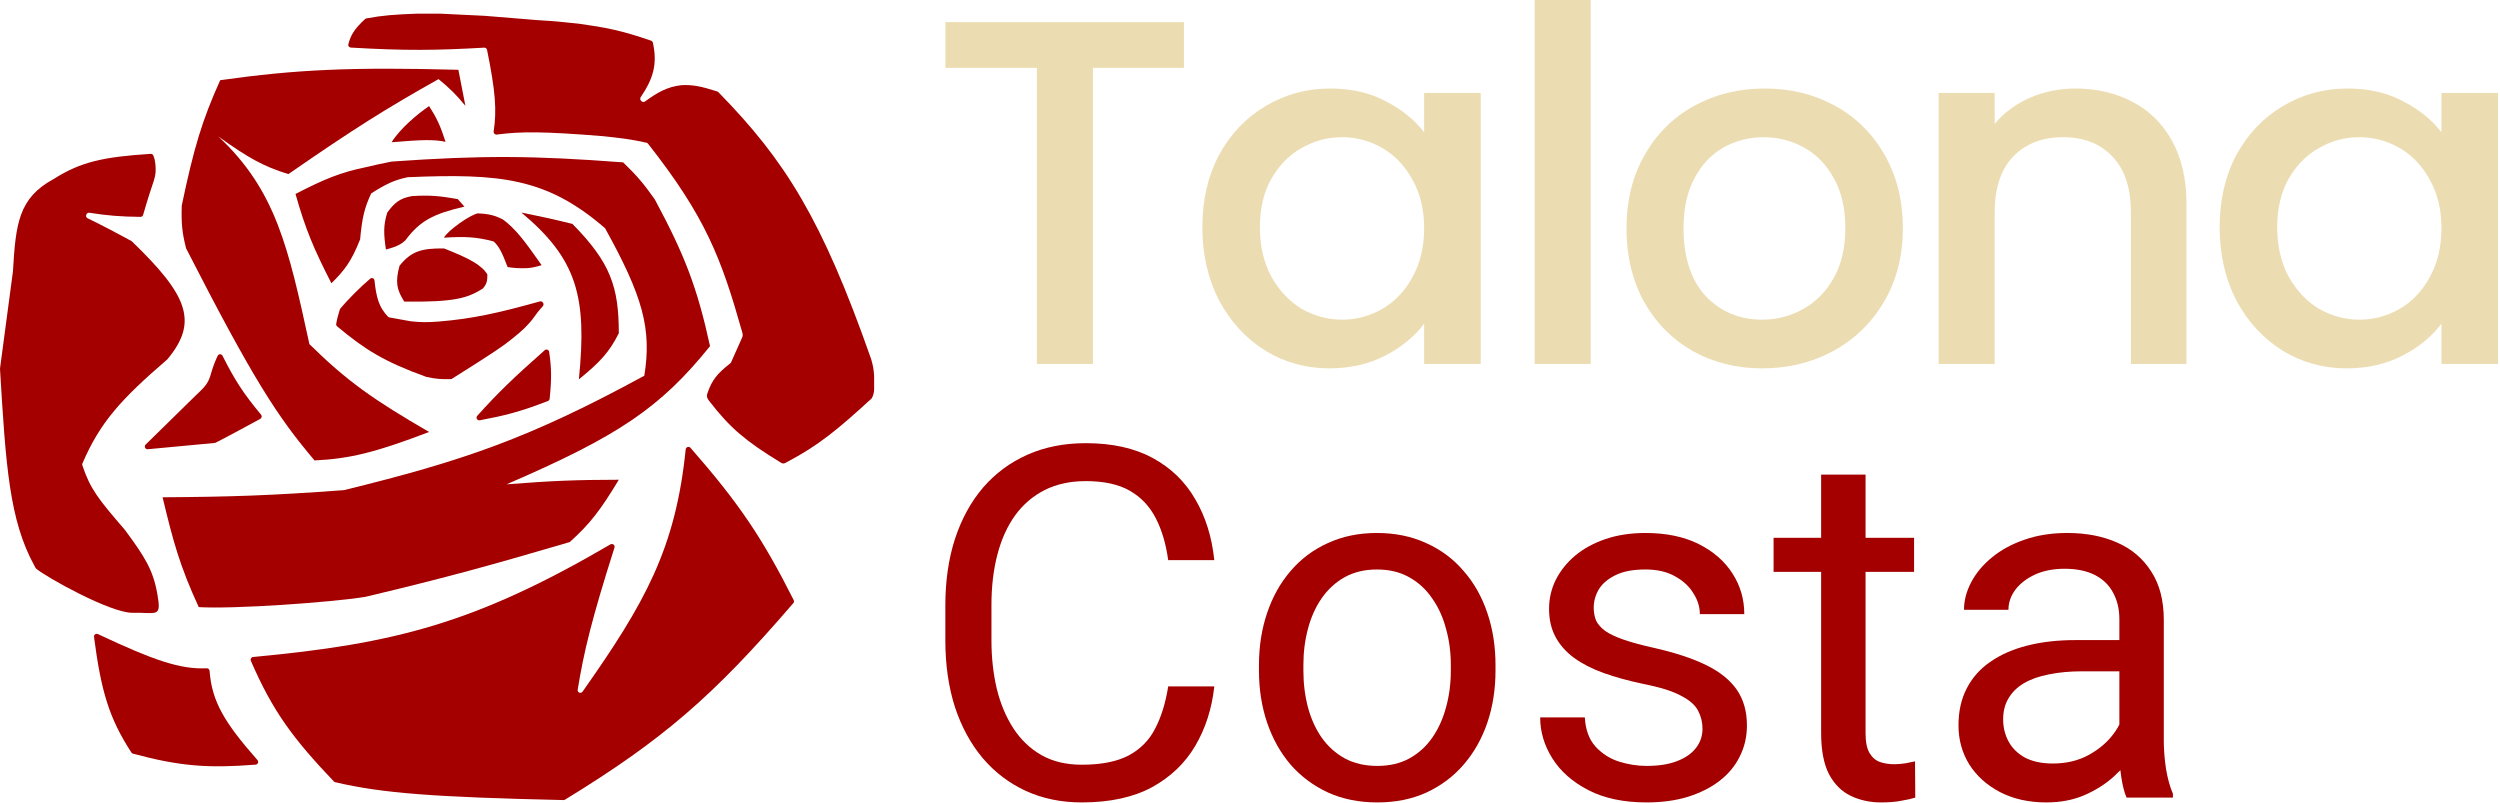 <svg width="915" height="294" viewBox="0 0 915 294" fill="none" xmlns="http://www.w3.org/2000/svg">
<path d="M812.391 83.16C812.391 73.2 814.431 64.38 818.511 56.7C822.711 49.02 828.351 43.08 835.431 38.88C842.631 34.56 850.551 32.4 859.191 32.4C866.991 32.4 873.771 33.96 879.531 37.08C885.411 40.08 890.091 43.86 893.571 48.42V34.02H914.271V133.2H893.571V118.44C890.091 123.12 885.351 127.02 879.351 130.14C873.351 133.26 866.511 134.82 858.831 134.82C850.311 134.82 842.511 132.66 835.431 128.34C828.351 123.9 822.711 117.78 818.511 109.98C814.431 102.06 812.391 93.12 812.391 83.16ZM893.571 83.52C893.571 76.68 892.131 70.74 889.251 65.7C886.491 60.66 882.831 56.82 878.271 54.18C873.711 51.54 868.791 50.22 863.511 50.22C858.231 50.22 853.311 51.54 848.751 54.18C844.191 56.7 840.471 60.48 837.591 65.52C834.831 70.44 833.451 76.32 833.451 83.16C833.451 90 834.831 96 837.591 101.16C840.471 106.32 844.191 110.28 848.751 113.04C853.431 115.68 858.351 117 863.511 117C868.791 117 873.711 115.68 878.271 113.04C882.831 110.4 886.491 106.56 889.251 101.52C892.131 96.36 893.571 90.36 893.571 83.52Z" fill="#ECDCB2"/>
<path d="M759.575 32.4C767.375 32.4 774.335 34.02 780.455 37.26C786.695 40.5 791.555 45.3 795.035 51.66C798.515 58.02 800.255 65.7 800.255 74.7V133.2H779.915V77.76C779.915 68.88 777.695 62.1 773.255 57.42C768.815 52.62 762.755 50.22 755.075 50.22C747.395 50.22 741.275 52.62 736.715 57.42C732.275 62.1 730.055 68.88 730.055 77.76V133.2H709.535V34.02H730.055V45.36C733.415 41.28 737.675 38.1 742.835 35.82C748.115 33.54 753.695 32.4 759.575 32.4Z" fill="#ECDCB2"/>
<path d="M644.969 134.82C635.609 134.82 627.149 132.72 619.589 128.52C612.029 124.2 606.089 118.2 601.769 110.52C597.449 102.72 595.289 93.72 595.289 83.52C595.289 73.44 597.509 64.5 601.949 56.7C606.389 48.9 612.449 42.9 620.129 38.7C627.809 34.5 636.389 32.4 645.869 32.4C655.349 32.4 663.929 34.5 671.609 38.7C679.289 42.9 685.349 48.9 689.789 56.7C694.229 64.5 696.449 73.44 696.449 83.52C696.449 93.6 694.169 102.54 689.609 110.34C685.049 118.14 678.809 124.2 670.889 128.52C663.089 132.72 654.449 134.82 644.969 134.82ZM644.969 117C650.249 117 655.169 115.74 659.729 113.22C664.409 110.7 668.189 106.92 671.069 101.88C673.949 96.84 675.389 90.72 675.389 83.52C675.389 76.32 674.009 70.26 671.249 65.34C668.489 60.3 664.829 56.52 660.269 54C655.709 51.48 650.789 50.22 645.509 50.22C640.229 50.22 635.309 51.48 630.749 54C626.309 56.52 622.769 60.3 620.129 65.34C617.489 70.26 616.169 76.32 616.169 83.52C616.169 94.2 618.869 102.48 624.269 108.36C629.789 114.12 636.689 117 644.969 117Z" fill="#ECDCB2"/>
<path d="M582.208 0V133.2H561.688V0H582.208Z" fill="#ECDCB2"/>
<path d="M440.059 83.16C440.059 73.2 442.099 64.38 446.179 56.7C450.379 49.02 456.019 43.08 463.099 38.88C470.299 34.56 478.219 32.4 486.859 32.4C494.659 32.4 501.439 33.96 507.199 37.08C513.079 40.08 517.759 43.86 521.239 48.42V34.02H541.939V133.2H521.239V118.44C517.759 123.12 513.019 127.02 507.019 130.14C501.019 133.26 494.179 134.82 486.499 134.82C477.979 134.82 470.179 132.66 463.099 128.34C456.019 123.9 450.379 117.78 446.179 109.98C442.099 102.06 440.059 93.12 440.059 83.16ZM521.239 83.52C521.239 76.68 519.799 70.74 516.919 65.7C514.159 60.66 510.499 56.82 505.939 54.18C501.379 51.54 496.459 50.22 491.179 50.22C485.899 50.22 480.979 51.54 476.419 54.18C471.859 56.7 468.139 60.48 465.259 65.52C462.499 70.44 461.119 76.32 461.119 83.16C461.119 90 462.499 96 465.259 101.16C468.139 106.32 471.859 110.28 476.419 113.04C481.099 115.68 486.019 117 491.179 117C496.459 117 501.379 115.68 505.939 113.04C510.499 110.4 514.159 106.56 516.919 101.52C519.799 96.36 521.239 90.36 521.239 83.52Z" fill="#ECDCB2"/>
<path d="M433.316 8.1V24.84H400.016V133.2H379.496V24.84H346.016V8.1H433.316Z" fill="#ECDCB2"/>
<path d="M775.691 275.667V226.712C775.691 222.962 774.93 219.71 773.406 216.956C771.941 214.144 769.715 211.976 766.727 210.452C763.738 208.929 760.047 208.167 755.652 208.167C751.551 208.167 747.947 208.87 744.842 210.276C741.795 211.683 739.393 213.528 737.635 215.813C735.936 218.099 735.086 220.56 735.086 223.196H718.826C718.826 219.798 719.705 216.429 721.463 213.089C723.221 209.749 725.74 206.731 729.021 204.036C732.361 201.282 736.346 199.114 740.975 197.532C745.662 195.892 750.877 195.071 756.619 195.071C763.533 195.071 769.627 196.243 774.9 198.587C780.232 200.931 784.393 204.476 787.381 209.222C790.428 213.909 791.951 219.798 791.951 226.888V271.185C791.951 274.349 792.215 277.718 792.742 281.292C793.328 284.866 794.178 287.942 795.291 290.521V291.927H778.328C777.508 290.052 776.863 287.562 776.395 284.456C775.926 281.292 775.691 278.362 775.691 275.667ZM778.504 234.271L778.68 245.696H762.244C757.615 245.696 753.484 246.077 749.852 246.839C746.219 247.542 743.172 248.626 740.711 250.091C738.25 251.556 736.375 253.401 735.086 255.628C733.797 257.796 733.152 260.345 733.152 263.274C733.152 266.263 733.826 268.987 735.174 271.448C736.521 273.909 738.543 275.872 741.238 277.337C743.992 278.743 747.361 279.446 751.346 279.446C756.326 279.446 760.721 278.392 764.529 276.282C768.338 274.173 771.355 271.595 773.582 268.548C775.867 265.501 777.098 262.542 777.273 259.671L784.217 267.493C783.807 269.954 782.693 272.679 780.877 275.667C779.061 278.655 776.629 281.526 773.582 284.28C770.594 286.976 767.02 289.231 762.859 291.048C758.758 292.806 754.129 293.685 748.973 293.685C742.527 293.685 736.873 292.425 732.01 289.905C727.205 287.386 723.455 284.017 720.76 279.798C718.123 275.521 716.805 270.745 716.805 265.472C716.805 260.374 717.801 255.892 719.793 252.024C721.785 248.099 724.656 244.847 728.406 242.269C732.156 239.632 736.668 237.64 741.941 236.292C747.215 234.944 753.104 234.271 759.607 234.271H778.504Z" fill="#A40000"/>
<path d="M700.549 196.829V209.31H649.133V196.829H700.549ZM666.535 173.714H682.795V268.372C682.795 271.595 683.293 274.026 684.289 275.667C685.285 277.308 686.574 278.392 688.156 278.919C689.738 279.446 691.438 279.71 693.254 279.71C694.602 279.71 696.008 279.593 697.473 279.358C698.996 279.065 700.139 278.831 700.9 278.655L700.988 291.927C699.699 292.337 698 292.718 695.891 293.069C693.84 293.479 691.35 293.685 688.42 293.685C684.436 293.685 680.773 292.894 677.434 291.312C674.094 289.729 671.428 287.093 669.436 283.401C667.502 279.651 666.535 274.612 666.535 268.284V173.714Z" fill="#A40000"/>
<path d="M623.117 266.702C623.117 264.358 622.59 262.19 621.535 260.198C620.539 258.147 618.459 256.302 615.295 254.661C612.189 252.962 607.502 251.497 601.232 250.267C595.959 249.153 591.184 247.835 586.906 246.312C582.688 244.788 579.084 242.942 576.096 240.774C573.166 238.606 570.91 236.058 569.328 233.128C567.746 230.198 566.955 226.771 566.955 222.845C566.955 219.095 567.775 215.55 569.416 212.21C571.115 208.87 573.488 205.911 576.535 203.333C579.641 200.755 583.361 198.733 587.697 197.269C592.033 195.804 596.867 195.071 602.199 195.071C609.816 195.071 616.32 196.419 621.711 199.114C627.102 201.81 631.232 205.413 634.104 209.925C636.975 214.378 638.41 219.329 638.41 224.778H622.15C622.15 222.142 621.359 219.593 619.777 217.132C618.254 214.612 615.998 212.532 613.01 210.892C610.08 209.251 606.477 208.431 602.199 208.431C597.688 208.431 594.025 209.134 591.213 210.54C588.459 211.888 586.438 213.616 585.148 215.726C583.918 217.835 583.303 220.062 583.303 222.405C583.303 224.163 583.596 225.745 584.182 227.151C584.826 228.499 585.939 229.759 587.521 230.931C589.104 232.044 591.33 233.099 594.201 234.095C597.072 235.091 600.734 236.087 605.188 237.083C612.98 238.841 619.396 240.95 624.436 243.411C629.475 245.872 633.225 248.89 635.686 252.464C638.146 256.038 639.377 260.374 639.377 265.472C639.377 269.632 638.498 273.44 636.74 276.897C635.041 280.354 632.551 283.343 629.27 285.862C626.047 288.323 622.18 290.257 617.668 291.663C613.215 293.011 608.205 293.685 602.639 293.685C594.26 293.685 587.17 292.19 581.369 289.202C575.568 286.214 571.174 282.347 568.186 277.601C565.197 272.854 563.703 267.845 563.703 262.571H580.051C580.285 267.024 581.574 270.569 583.918 273.206C586.262 275.784 589.133 277.63 592.531 278.743C595.93 279.798 599.299 280.325 602.639 280.325C607.092 280.325 610.812 279.739 613.801 278.567C616.848 277.396 619.162 275.784 620.744 273.733C622.326 271.683 623.117 269.339 623.117 266.702Z" fill="#A40000"/>
<path d="M460.781 245.433V243.411C460.781 236.556 461.777 230.198 463.77 224.339C465.762 218.421 468.633 213.294 472.383 208.958C476.133 204.563 480.674 201.165 486.006 198.763C491.338 196.302 497.314 195.071 503.936 195.071C510.615 195.071 516.621 196.302 521.953 198.763C527.344 201.165 531.914 204.563 535.664 208.958C539.473 213.294 542.373 218.421 544.365 224.339C546.357 230.198 547.354 236.556 547.354 243.411V245.433C547.354 252.288 546.357 258.646 544.365 264.505C542.373 270.364 539.473 275.491 535.664 279.886C531.914 284.222 527.373 287.62 522.041 290.081C516.768 292.483 510.791 293.685 504.111 293.685C497.432 293.685 491.426 292.483 486.094 290.081C480.762 287.62 476.191 284.222 472.383 279.886C468.633 275.491 465.762 270.364 463.77 264.505C461.777 258.646 460.781 252.288 460.781 245.433ZM477.041 243.411V245.433C477.041 250.179 477.598 254.661 478.711 258.88C479.824 263.04 481.494 266.731 483.721 269.954C486.006 273.177 488.848 275.726 492.246 277.601C495.645 279.417 499.6 280.325 504.111 280.325C508.564 280.325 512.461 279.417 515.801 277.601C519.199 275.726 522.012 273.177 524.238 269.954C526.465 266.731 528.135 263.04 529.248 258.88C530.42 254.661 531.006 250.179 531.006 245.433V243.411C531.006 238.724 530.42 234.3 529.248 230.14C528.135 225.921 526.436 222.2 524.15 218.978C521.924 215.696 519.111 213.118 515.713 211.243C512.373 209.368 508.447 208.431 503.936 208.431C499.482 208.431 495.557 209.368 492.158 211.243C488.818 213.118 486.006 215.696 483.721 218.978C481.494 222.2 479.824 225.921 478.711 230.14C477.598 234.3 477.041 238.724 477.041 243.411Z" fill="#A40000"/>
<path d="M427.559 251.233H444.434C443.555 259.319 441.24 266.556 437.49 272.942C433.74 279.329 428.438 284.397 421.582 288.147C414.727 291.839 406.172 293.685 395.918 293.685C388.418 293.685 381.592 292.278 375.439 289.466C369.346 286.653 364.102 282.669 359.707 277.513C355.312 272.298 351.914 266.058 349.512 258.792C347.168 251.468 345.996 243.323 345.996 234.358V221.614C345.996 212.649 347.168 204.534 349.512 197.269C351.914 189.944 355.342 183.675 359.795 178.46C364.307 173.245 369.727 169.231 376.055 166.419C382.383 163.606 389.502 162.2 397.412 162.2C407.08 162.2 415.254 164.017 421.934 167.649C428.613 171.282 433.799 176.321 437.49 182.767C441.24 189.153 443.555 196.565 444.434 205.003H427.559C426.738 199.026 425.215 193.899 422.988 189.622C420.762 185.286 417.598 181.946 413.496 179.603C409.395 177.259 404.033 176.087 397.412 176.087C391.729 176.087 386.719 177.171 382.383 179.339C378.105 181.507 374.502 184.583 371.572 188.567C368.701 192.552 366.533 197.327 365.068 202.894C363.604 208.46 362.871 214.642 362.871 221.438V234.358C362.871 240.628 363.516 246.517 364.805 252.024C366.152 257.532 368.174 262.366 370.869 266.526C373.564 270.687 376.992 273.968 381.152 276.37C385.312 278.714 390.234 279.886 395.918 279.886C403.125 279.886 408.867 278.743 413.145 276.458C417.422 274.173 420.645 270.892 422.812 266.614C425.039 262.337 426.621 257.21 427.559 251.233Z" fill="#A40000"/>
<path d="M170.336 38.732C166.927 34.614 164.789 32.477 160.508 28.953C141.316 39.712 129.481 47.161 105.54 63.722C96.334 60.888 90.801 57.738 79.907 49.943C100.977 69.646 105.533 90.559 113.239 125.929L113.244 125.95C127.026 139.543 136.967 146.474 157.051 158.102C137.34 165.611 128.174 167.878 115.121 168.522C101.559 152.522 92.644 138.828 68.104 90.885C66.637 85.114 66.323 81.676 66.523 75.229C70.959 54.025 74.019 43.932 80.599 29.348C108.656 25.398 128.563 24.511 167.768 25.545L170.336 38.732Z" fill="#A40000"/>
<path d="M143.32 52.065C146.619 46.791 153.03 41.59 157.05 38.829C159.833 43.158 161.163 45.966 163.075 51.917C159.047 50.998 154.362 51.126 143.32 52.065Z" fill="#A40000"/>
<path d="M121.292 103.676C126.164 98.866 128.627 95.648 131.811 87.576C132.505 79.942 133.327 76.176 135.861 70.784C141.639 67.103 144.668 65.808 149.245 64.858C183.048 63.433 200.099 65.039 221.45 83.526C235.331 108.56 238.561 120.419 235.822 137.507C193.814 160.389 169.616 168.665 125.885 179.388C99.045 181.372 84.61 181.844 59.508 182.005C63.384 198.221 65.83 207.204 72.744 222.207C85.477 222.969 120.626 220.534 133.688 218.453C163.852 211.283 180.043 206.759 208.51 198.402C215.947 191.758 219.853 186.587 226.487 175.585C210.91 175.609 201.906 175.967 185.397 177.264C226.254 159.612 241.601 149.349 259.873 126.691C255.109 104.882 250.487 93.18 239.674 73.007C235.692 67.366 233.197 64.365 228.068 59.425C195.221 56.946 176.652 56.791 143.368 59.129C139.59 59.882 137.496 60.329 133.836 61.203C124.541 63.118 118.819 65.511 108.155 70.982C111.799 83.91 114.836 91.052 121.292 103.676Z" fill="#A40000"/>
<path d="M146.232 97.257C150.438 92.04 154.137 90.82 162.53 90.935C171.792 94.565 176.294 97.011 178.384 100.467C178.399 102.813 178.113 104.105 176.655 105.652C171.058 109.142 166.27 110.616 147.961 110.394C145.144 105.969 144.638 103.136 146.232 97.257Z" fill="#A40000"/>
<path d="M141.244 91.329C145.183 90.283 146.727 89.477 148.355 87.971C153.677 80.812 158.614 78.258 169.987 75.624L167.518 72.858C160.966 71.718 157.291 71.355 150.726 71.772C146.249 72.614 144.428 74.164 141.737 77.797C140.295 82.464 140.395 85.529 141.244 91.329Z" fill="#A40000"/>
<path d="M185.795 97.75C188.427 98.147 189.974 98.209 192.808 98.145C194.432 98.056 195.64 97.816 198.241 97.059C191.98 88.092 188.679 83.75 184.116 80.366C181.213 78.866 179.083 78.265 174.831 78.094C171.916 78.732 164.004 84.256 162.484 86.984C170.183 86.529 174.259 86.672 180.659 88.366C182.53 90.011 183.661 92.162 185.795 97.75Z" fill="#A40000"/>
<path d="M190.828 77.797C198.197 79.305 202.322 80.161 209.497 81.945C223.446 96.082 226.474 104.981 226.486 121.949C222.96 129.054 219.302 132.795 211.867 138.84C214.924 108.582 211.199 94.816 190.828 77.797Z" fill="#A40000"/>
<path d="M137.06 102.656C136.978 101.886 136.106 101.494 135.511 101.987C132.241 104.695 127.262 109.69 124.567 112.911C124.483 113.011 124.422 113.126 124.383 113.251C123.752 115.296 123.391 116.567 123.053 118.527C122.993 118.873 123.128 119.227 123.397 119.453C133.675 128.049 140.688 132.398 156.05 137.952C159.398 138.662 161.385 138.868 164.967 138.752C165.143 138.746 165.319 138.691 165.468 138.597C180.701 129.033 184.448 126.446 187.263 124.124L190.029 121.852C191.553 120.542 192.327 119.784 193.585 118.395L194.77 117.012C196.216 114.937 197.343 113.508 198.645 112.108C199.36 111.34 198.613 110.042 197.603 110.323C182.012 114.647 172.96 116.664 160.396 117.704C156.342 117.987 154.144 117.991 150.42 117.605L142.534 116.18C142.331 116.143 142.142 116.044 142 115.894C138.781 112.519 137.752 109.147 137.06 102.656Z" fill="#A40000"/>
<path d="M174.676 152.192C174.043 152.899 174.662 154 175.595 153.825C184.523 152.15 190.46 150.699 200.541 146.767C200.887 146.632 201.134 146.311 201.172 145.941C201.959 138.413 201.816 134.353 200.991 128.774C200.876 127.996 199.944 127.663 199.354 128.183C187.754 138.418 181.846 144.194 174.676 152.192Z" fill="#A40000"/>
<path d="M53.307 162.711C52.636 163.369 53.16 164.504 54.095 164.419C60.149 163.868 66.349 163.268 78.576 162.12C78.701 162.108 78.829 162.071 78.941 162.013C85.725 158.547 89.415 156.428 95.255 153.303C95.817 153.002 95.959 152.256 95.549 151.767C88.945 143.881 85.709 138.683 81.442 130.211C81.071 129.475 80.018 129.473 79.667 130.219C78.568 132.55 77.895 134.392 77.04 137.358C76.041 140.75 74.431 142.05 71.558 144.816L53.307 162.711Z" fill="#A40000"/>
<path d="M288.026 169.115C287.009 169.752 286.437 169.857 285.457 169.115C272.907 161.435 267.171 156.605 259.677 146.891C258.513 145.484 258.607 144.714 259.035 143.582C260.634 139.118 262.453 136.764 267.282 132.97C267.411 132.869 267.515 132.737 267.582 132.588L271.629 123.53C271.933 122.815 271.867 122.356 271.629 121.505C264.012 94.58 258.294 79.442 237.18 52.595C237.039 52.415 236.836 52.285 236.613 52.235C230.711 50.903 227.092 50.538 220.76 49.844C199.24 48.106 190.705 48.064 181.828 49.256C181.153 49.347 180.579 48.758 180.681 48.084C181.848 40.386 181.365 33.559 178.263 18.251C178.164 17.764 177.716 17.418 177.22 17.445C159.398 18.448 148.524 18.59 128.397 17.416C127.783 17.381 127.337 16.802 127.492 16.206C128.358 12.867 129.649 10.641 133.625 6.973C133.762 6.846 133.936 6.76 134.12 6.726C140.265 5.601 144.561 5.286 152.753 5H161.149L177.397 5.79L196.757 7.371C202.739 7.704 205.958 8.035 211.672 8.655C221.518 10.026 227.247 11.065 238.312 14.893C238.635 15.005 238.885 15.281 238.958 15.615C240.67 23.455 239.11 28.763 234.5 35.548C233.836 36.525 235.142 37.826 236.095 37.127C240.559 33.849 244.301 31.737 249.404 31.175C253.503 30.971 256.461 31.539 262.501 33.47C262.656 33.519 262.8 33.608 262.913 33.724C287.29 58.628 300.79 79.972 318.843 131.432C319.546 133.851 319.796 135.214 319.93 137.655V140.816C319.982 142.886 319.974 144.055 319.118 145.661C319.068 145.756 318.999 145.843 318.92 145.915C306.461 157.352 299.576 163.013 288.026 169.115Z" fill="#A40000"/>
<path d="M250.961 164.472C251.05 163.599 252.142 163.237 252.719 163.897C270.394 184.098 278.937 196.712 290.492 219.63C290.674 219.99 290.618 220.436 290.355 220.742C261.062 254.804 242.653 270.705 206.793 292.675C206.629 292.775 206.432 292.828 206.24 292.824C158.959 291.748 139.993 290.36 122.671 286.28C122.482 286.236 122.309 286.135 122.176 285.995C107.223 270.284 99.804 260.298 91.812 241.844C91.542 241.222 91.973 240.514 92.648 240.451C144.321 235.651 173.925 228.17 223.419 199.248C224.212 198.784 225.18 199.539 224.901 200.415C216.531 226.734 213.699 238.488 211.437 252.425C211.268 253.464 212.609 254.006 213.216 253.145C236.052 220.727 247.257 200.812 250.961 164.472Z" fill="#A40000"/>
<path d="M93.57 279.857C94.391 279.792 94.782 278.815 94.238 278.196C82.178 264.489 77.539 256.799 76.712 245.548C76.671 244.99 76.19 244.564 75.631 244.589C66.103 245.02 56.61 241.854 35.831 232.076C35.116 231.74 34.305 232.322 34.407 233.105C37.008 253.003 39.921 262.851 48.09 275.421C48.224 275.627 48.434 275.779 48.671 275.843C65.924 280.48 76.17 281.227 93.57 279.857Z" fill="#A40000"/>
<path d="M30.144 170.316C30.067 170.085 30.077 169.828 30.173 169.605C36.621 154.587 44.179 146.224 61.173 131.585C61.215 131.55 61.255 131.509 61.29 131.467C72.684 117.786 68.769 108.117 48.297 88.363C48.233 88.301 48.157 88.245 48.079 88.203C42.453 85.134 38.167 82.877 32.06 79.881C31.008 79.365 31.555 77.682 32.712 77.866C39.161 78.893 44.265 79.311 51.419 79.373C51.853 79.376 52.242 79.099 52.371 78.684C53.112 76.306 53.666 73.936 56.298 66.142C57.004 63.889 57.076 62.584 56.891 60.215C56.723 58.824 56.584 57.969 56.088 56.855C55.926 56.492 55.541 56.281 55.143 56.307C37.753 57.44 29.57 59.243 19.751 65.451C6.751 72.454 5.767 81.881 4.737 99.33L0.009 134.843C0 134.907 -0.002 134.972 0.002 135.036C2.129 170.522 3.423 190.397 12.608 207.098C12.804 207.455 13.009 207.928 13.318 208.193C16.672 211.074 40.448 224.446 48.593 224.281C57.474 224.101 59.162 226.306 57.582 217.367C56.002 208.428 52.873 203.654 45.729 193.957C35.843 182.5 33.038 178.947 30.144 170.316Z" fill="#A40000"/>
</svg>
